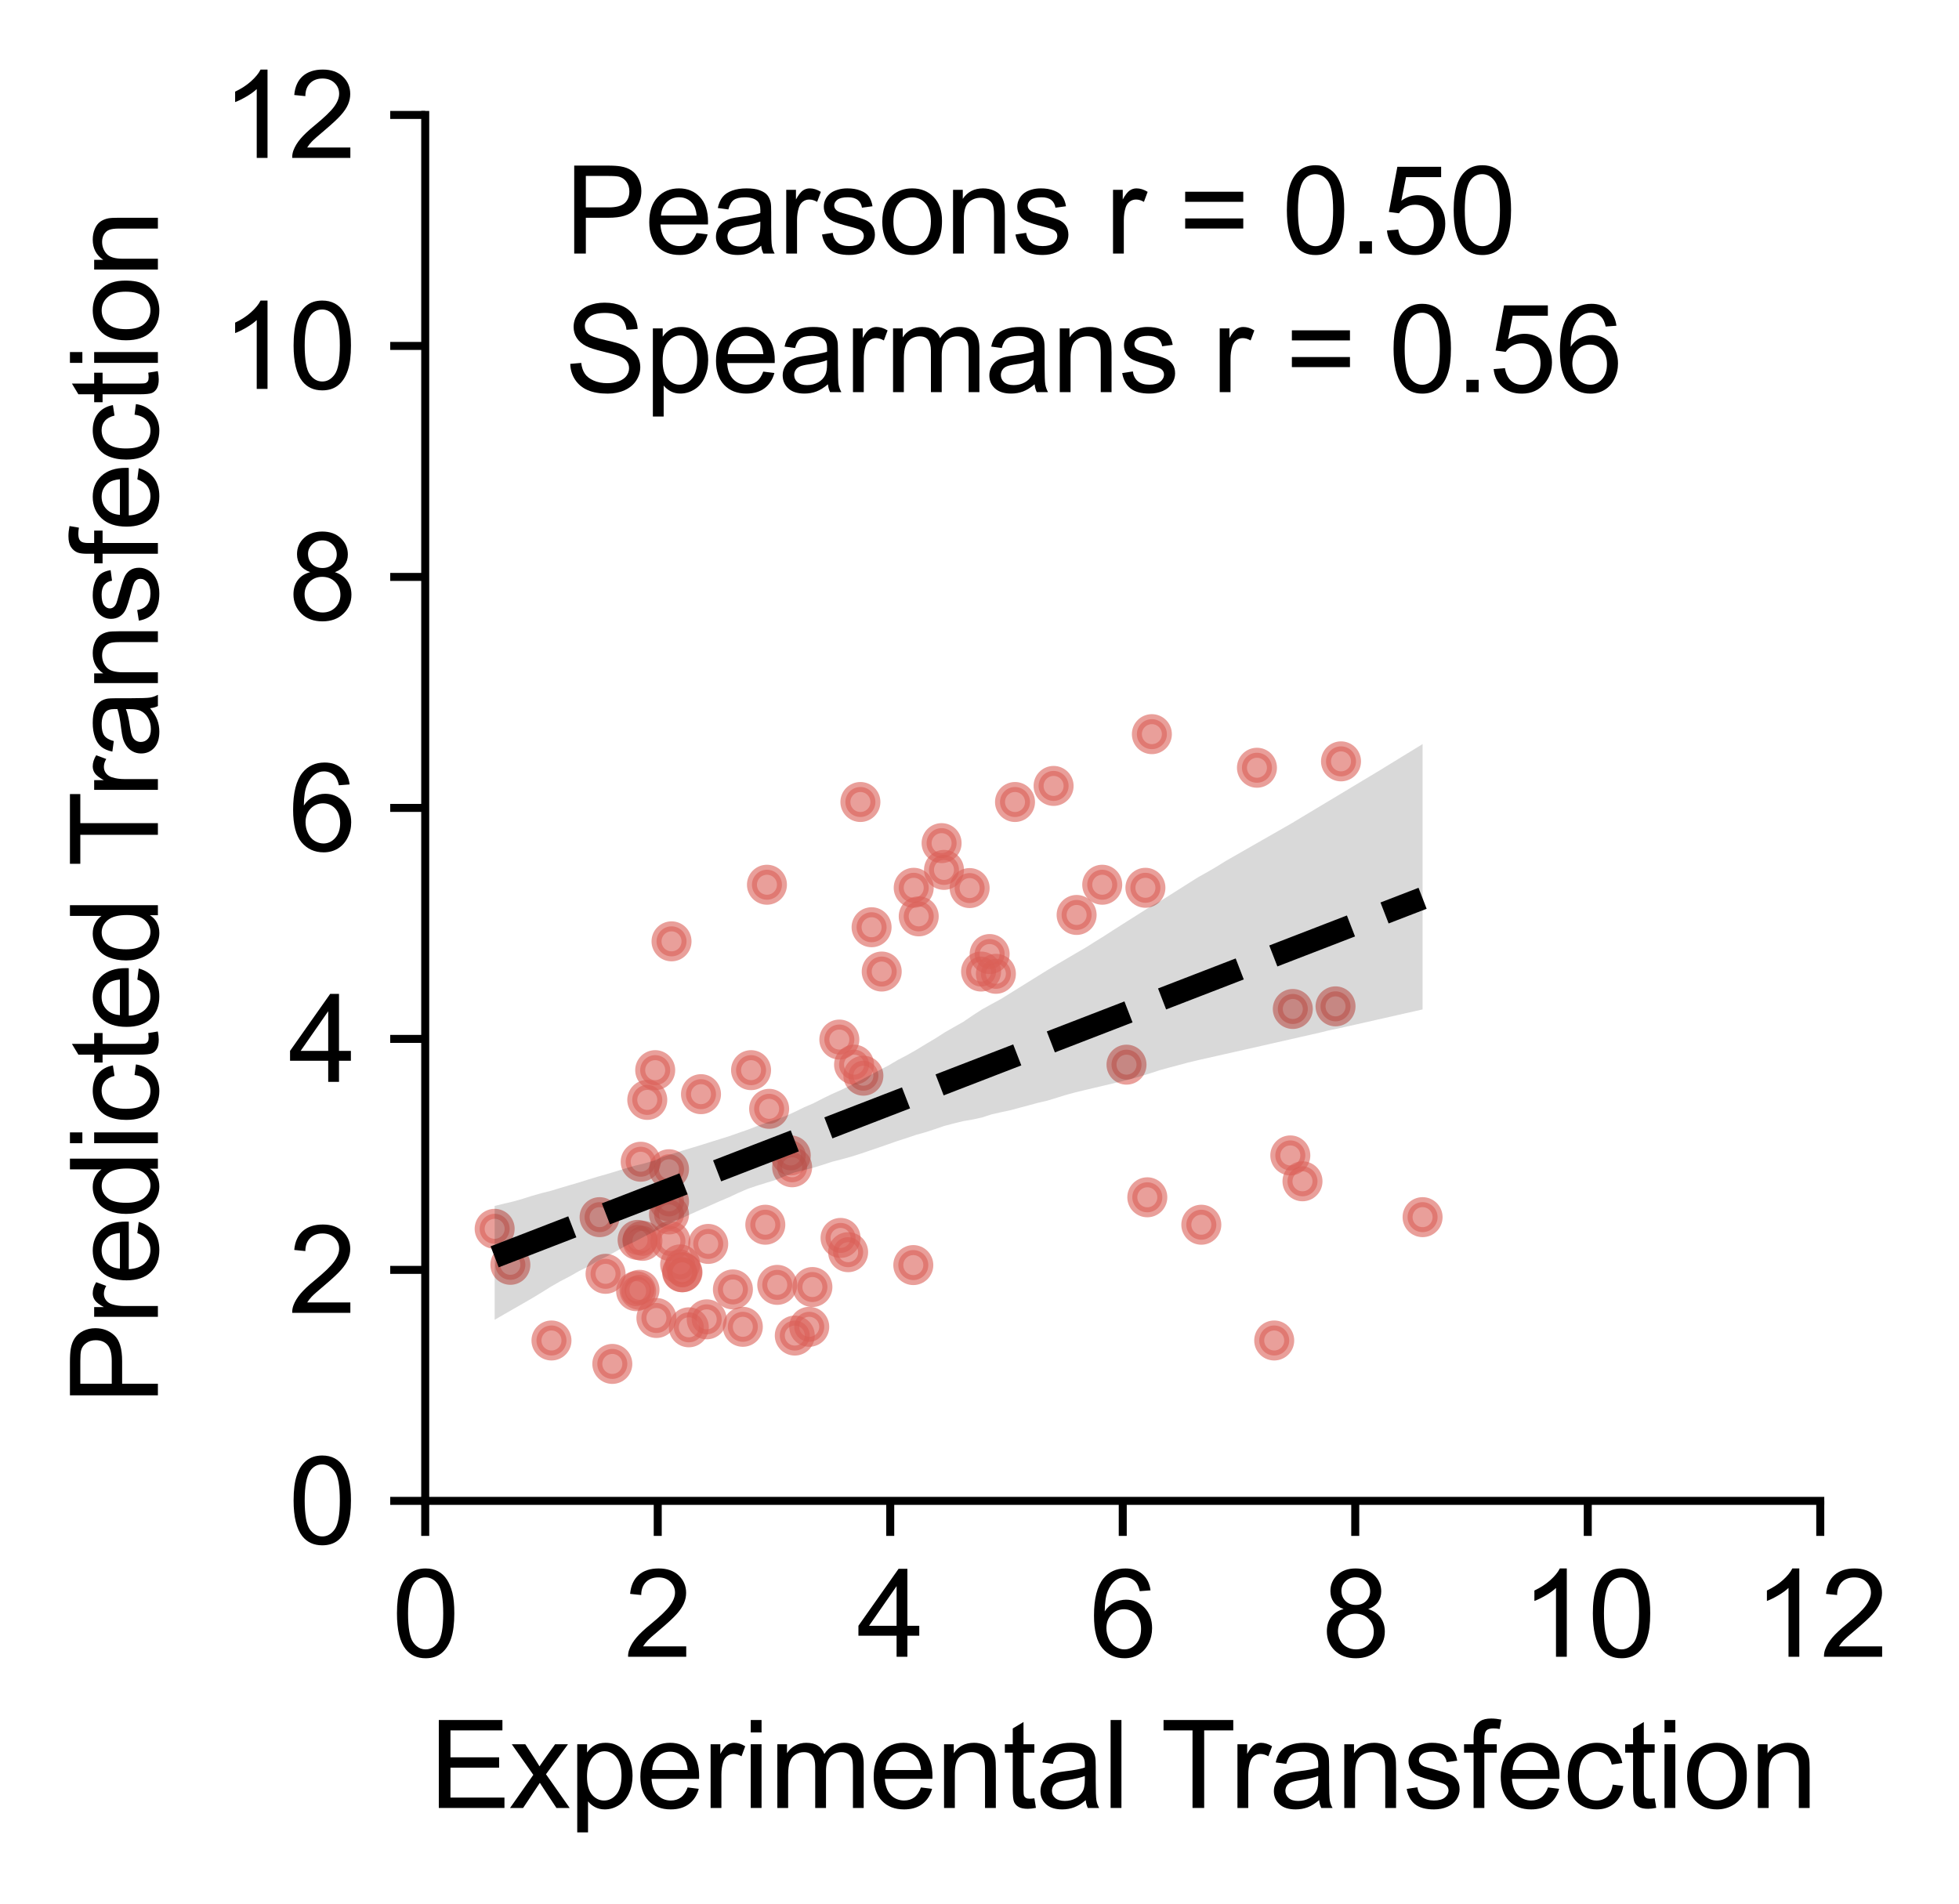 <?xml version="1.0" encoding="utf-8" standalone="no"?>
<!DOCTYPE svg PUBLIC "-//W3C//DTD SVG 1.1//EN"
  "http://www.w3.org/Graphics/SVG/1.1/DTD/svg11.dtd">
<svg xmlns:xlink="http://www.w3.org/1999/xlink" width="195.894pt" height="190.39pt" viewBox="0 0 195.894 190.39" xmlns="http://www.w3.org/2000/svg" version="1.1">
 <defs>
  <style type="text/css">*{stroke-linejoin: round; stroke-linecap: butt}</style>
 </defs>
 <g id="figure_1">
  <g id="patch_1">
   <path d="M 0 190.39 
L 195.894 190.39 
L 195.894 0 
L 0 0 
L 0 190.39 
z
" style="fill: none"/>
  </g>
  <g id="axes_1">
   <g id="patch_2">
    <path d="M 42.521 150.095 
L 182.021 150.095 
L 182.021 11.495 
L 42.521 11.495 
L 42.521 150.095 
z
" style="fill: none"/>
   </g>
   <g id="PathCollection_1">
    <defs>
     <path id="m4291a57880" d="M 0 1.5 
C 0.398 1.5 0.779 1.342 1.061 1.061 
C 1.342 0.779 1.5 0.398 1.5 0 
C 1.5 -0.398 1.342 -0.779 1.061 -1.061 
C 0.779 -1.342 0.398 -1.5 0 -1.5 
C -0.398 -1.5 -0.779 -1.342 -1.061 -1.061 
C -1.342 -0.779 -1.5 -0.398 -1.5 0 
C -1.5 0.398 -1.342 0.779 -1.061 1.061 
C -0.779 1.342 -0.398 1.5 0 1.5 
z
" style="stroke: #db5f57; stroke-opacity: 0.6"/>
    </defs>
    <g clip-path="url(#p54a51f1810)">
     <use xlink:href="#m4291a57880" x="129.277" y="100.902" style="fill: #db5f57; fill-opacity: 0.6; stroke: #db5f57; stroke-opacity: 0.6"/>
     <use xlink:href="#m4291a57880" x="125.691" y="76.778" style="fill: #db5f57; fill-opacity: 0.6; stroke: #db5f57; stroke-opacity: 0.6"/>
     <use xlink:href="#m4291a57880" x="114.727" y="119.735" style="fill: #db5f57; fill-opacity: 0.6; stroke: #db5f57; stroke-opacity: 0.6"/>
     <use xlink:href="#m4291a57880" x="98.961" y="95.409" style="fill: #db5f57; fill-opacity: 0.6; stroke: #db5f57; stroke-opacity: 0.6"/>
     <use xlink:href="#m4291a57880" x="67.041" y="124.111" style="fill: #db5f57; fill-opacity: 0.6; stroke: #db5f57; stroke-opacity: 0.6"/>
     <use xlink:href="#m4291a57880" x="67.151" y="94.139" style="fill: #db5f57; fill-opacity: 0.6; stroke: #db5f57; stroke-opacity: 0.6"/>
     <use xlink:href="#m4291a57880" x="133.55" y="100.64" style="fill: #db5f57; fill-opacity: 0.6; stroke: #db5f57; stroke-opacity: 0.6"/>
     <use xlink:href="#m4291a57880" x="87.156" y="92.728" style="fill: #db5f57; fill-opacity: 0.6; stroke: #db5f57; stroke-opacity: 0.6"/>
     <use xlink:href="#m4291a57880" x="130.245" y="118.135" style="fill: #db5f57; fill-opacity: 0.6; stroke: #db5f57; stroke-opacity: 0.6"/>
     <use xlink:href="#m4291a57880" x="83.931" y="103.961" style="fill: #db5f57; fill-opacity: 0.6; stroke: #db5f57; stroke-opacity: 0.6"/>
     <use xlink:href="#m4291a57880" x="84.053" y="123.798" style="fill: #db5f57; fill-opacity: 0.6; stroke: #db5f57; stroke-opacity: 0.6"/>
     <use xlink:href="#m4291a57880" x="94.396" y="86.994" style="fill: #db5f57; fill-opacity: 0.6; stroke: #db5f57; stroke-opacity: 0.6"/>
     <use xlink:href="#m4291a57880" x="129.028" y="115.548" style="fill: #db5f57; fill-opacity: 0.6; stroke: #db5f57; stroke-opacity: 0.6"/>
     <use xlink:href="#m4291a57880" x="110.22" y="88.478" style="fill: #db5f57; fill-opacity: 0.6; stroke: #db5f57; stroke-opacity: 0.6"/>
     <use xlink:href="#m4291a57880" x="120.128" y="122.478" style="fill: #db5f57; fill-opacity: 0.6; stroke: #db5f57; stroke-opacity: 0.6"/>
     <use xlink:href="#m4291a57880" x="112.648" y="106.471" style="fill: #db5f57; fill-opacity: 0.6; stroke: #db5f57; stroke-opacity: 0.6"/>
     <use xlink:href="#m4291a57880" x="68.25" y="127.232" style="fill: #db5f57; fill-opacity: 0.6; stroke: #db5f57; stroke-opacity: 0.6"/>
     <use xlink:href="#m4291a57880" x="75.104" y="107.02" style="fill: #db5f57; fill-opacity: 0.6; stroke: #db5f57; stroke-opacity: 0.6"/>
     <use xlink:href="#m4291a57880" x="142.254" y="121.721" style="fill: #db5f57; fill-opacity: 0.6; stroke: #db5f57; stroke-opacity: 0.6"/>
     <use xlink:href="#m4291a57880" x="114.538" y="88.783" style="fill: #db5f57; fill-opacity: 0.6; stroke: #db5f57; stroke-opacity: 0.6"/>
     <use xlink:href="#m4291a57880" x="127.417" y="134.055" style="fill: #db5f57; fill-opacity: 0.6; stroke: #db5f57; stroke-opacity: 0.6"/>
     <use xlink:href="#m4291a57880" x="98.105" y="97.159" style="fill: #db5f57; fill-opacity: 0.6; stroke: #db5f57; stroke-opacity: 0.6"/>
     <use xlink:href="#m4291a57880" x="80.921" y="132.687" style="fill: #db5f57; fill-opacity: 0.6; stroke: #db5f57; stroke-opacity: 0.6"/>
     <use xlink:href="#m4291a57880" x="101.498" y="80.204" style="fill: #db5f57; fill-opacity: 0.6; stroke: #db5f57; stroke-opacity: 0.6"/>
     <use xlink:href="#m4291a57880" x="91.328" y="126.514" style="fill: #db5f57; fill-opacity: 0.6; stroke: #db5f57; stroke-opacity: 0.6"/>
     <use xlink:href="#m4291a57880" x="134.097" y="76.14" style="fill: #db5f57; fill-opacity: 0.6; stroke: #db5f57; stroke-opacity: 0.6"/>
     <use xlink:href="#m4291a57880" x="81.238" y="128.709" style="fill: #db5f57; fill-opacity: 0.6; stroke: #db5f57; stroke-opacity: 0.6"/>
     <use xlink:href="#m4291a57880" x="86.336" y="107.576" style="fill: #db5f57; fill-opacity: 0.6; stroke: #db5f57; stroke-opacity: 0.6"/>
     <use xlink:href="#m4291a57880" x="61.23" y="136.398" style="fill: #db5f57; fill-opacity: 0.6; stroke: #db5f57; stroke-opacity: 0.6"/>
     <use xlink:href="#m4291a57880" x="66.9" y="120.147" style="fill: #db5f57; fill-opacity: 0.6; stroke: #db5f57; stroke-opacity: 0.6"/>
     <use xlink:href="#m4291a57880" x="84.81" y="125.225" style="fill: #db5f57; fill-opacity: 0.6; stroke: #db5f57; stroke-opacity: 0.6"/>
     <use xlink:href="#m4291a57880" x="115.184" y="73.419" style="fill: #db5f57; fill-opacity: 0.6; stroke: #db5f57; stroke-opacity: 0.6"/>
     <use xlink:href="#m4291a57880" x="79.476" y="133.563" style="fill: #db5f57; fill-opacity: 0.6; stroke: #db5f57; stroke-opacity: 0.6"/>
     <use xlink:href="#m4291a57880" x="91.87" y="91.641" style="fill: #db5f57; fill-opacity: 0.6; stroke: #db5f57; stroke-opacity: 0.6"/>
     <use xlink:href="#m4291a57880" x="70.669" y="131.94" style="fill: #db5f57; fill-opacity: 0.6; stroke: #db5f57; stroke-opacity: 0.6"/>
     <use xlink:href="#m4291a57880" x="96.96" y="88.811" style="fill: #db5f57; fill-opacity: 0.6; stroke: #db5f57; stroke-opacity: 0.6"/>
     <use xlink:href="#m4291a57880" x="64.725" y="109.995" style="fill: #db5f57; fill-opacity: 0.6; stroke: #db5f57; stroke-opacity: 0.6"/>
     <use xlink:href="#m4291a57880" x="76.911" y="110.888" style="fill: #db5f57; fill-opacity: 0.6; stroke: #db5f57; stroke-opacity: 0.6"/>
     <use xlink:href="#m4291a57880" x="79.212" y="116.733" style="fill: #db5f57; fill-opacity: 0.6; stroke: #db5f57; stroke-opacity: 0.6"/>
     <use xlink:href="#m4291a57880" x="64.068" y="116.18" style="fill: #db5f57; fill-opacity: 0.6; stroke: #db5f57; stroke-opacity: 0.6"/>
     <use xlink:href="#m4291a57880" x="64.243" y="124.091" style="fill: #db5f57; fill-opacity: 0.6; stroke: #db5f57; stroke-opacity: 0.6"/>
     <use xlink:href="#m4291a57880" x="66.9" y="116.928" style="fill: #db5f57; fill-opacity: 0.6; stroke: #db5f57; stroke-opacity: 0.6"/>
     <use xlink:href="#m4291a57880" x="70.82" y="124.399" style="fill: #db5f57; fill-opacity: 0.6; stroke: #db5f57; stroke-opacity: 0.6"/>
     <use xlink:href="#m4291a57880" x="99.588" y="97.386" style="fill: #db5f57; fill-opacity: 0.6; stroke: #db5f57; stroke-opacity: 0.6"/>
     <use xlink:href="#m4291a57880" x="63.61" y="129.122" style="fill: #db5f57; fill-opacity: 0.6; stroke: #db5f57; stroke-opacity: 0.6"/>
     <use xlink:href="#m4291a57880" x="107.659" y="91.499" style="fill: #db5f57; fill-opacity: 0.6; stroke: #db5f57; stroke-opacity: 0.6"/>
     <use xlink:href="#m4291a57880" x="65.639" y="131.805" style="fill: #db5f57; fill-opacity: 0.6; stroke: #db5f57; stroke-opacity: 0.6"/>
     <use xlink:href="#m4291a57880" x="105.357" y="78.596" style="fill: #db5f57; fill-opacity: 0.6; stroke: #db5f57; stroke-opacity: 0.6"/>
     <use xlink:href="#m4291a57880" x="51.035" y="126.488" style="fill: #db5f57; fill-opacity: 0.6; stroke: #db5f57; stroke-opacity: 0.6"/>
     <use xlink:href="#m4291a57880" x="68.88" y="132.738" style="fill: #db5f57; fill-opacity: 0.6; stroke: #db5f57; stroke-opacity: 0.6"/>
     <use xlink:href="#m4291a57880" x="66.9" y="121.449" style="fill: #db5f57; fill-opacity: 0.6; stroke: #db5f57; stroke-opacity: 0.6"/>
     <use xlink:href="#m4291a57880" x="68.015" y="126.446" style="fill: #db5f57; fill-opacity: 0.6; stroke: #db5f57; stroke-opacity: 0.6"/>
     <use xlink:href="#m4291a57880" x="60.555" y="127.388" style="fill: #db5f57; fill-opacity: 0.6; stroke: #db5f57; stroke-opacity: 0.6"/>
     <use xlink:href="#m4291a57880" x="63.758" y="123.994" style="fill: #db5f57; fill-opacity: 0.6; stroke: #db5f57; stroke-opacity: 0.6"/>
     <use xlink:href="#m4291a57880" x="49.464" y="122.888" style="fill: #db5f57; fill-opacity: 0.6; stroke: #db5f57; stroke-opacity: 0.6"/>
     <use xlink:href="#m4291a57880" x="73.289" y="128.949" style="fill: #db5f57; fill-opacity: 0.6; stroke: #db5f57; stroke-opacity: 0.6"/>
     <use xlink:href="#m4291a57880" x="63.947" y="128.985" style="fill: #db5f57; fill-opacity: 0.6; stroke: #db5f57; stroke-opacity: 0.6"/>
     <use xlink:href="#m4291a57880" x="70.097" y="109.422" style="fill: #db5f57; fill-opacity: 0.6; stroke: #db5f57; stroke-opacity: 0.6"/>
     <use xlink:href="#m4291a57880" x="77.722" y="128.493" style="fill: #db5f57; fill-opacity: 0.6; stroke: #db5f57; stroke-opacity: 0.6"/>
     <use xlink:href="#m4291a57880" x="94.157" y="84.317" style="fill: #db5f57; fill-opacity: 0.6; stroke: #db5f57; stroke-opacity: 0.6"/>
     <use xlink:href="#m4291a57880" x="79.074" y="115.548" style="fill: #db5f57; fill-opacity: 0.6; stroke: #db5f57; stroke-opacity: 0.6"/>
     <use xlink:href="#m4291a57880" x="76.693" y="88.478" style="fill: #db5f57; fill-opacity: 0.6; stroke: #db5f57; stroke-opacity: 0.6"/>
     <use xlink:href="#m4291a57880" x="76.529" y="122.478" style="fill: #db5f57; fill-opacity: 0.6; stroke: #db5f57; stroke-opacity: 0.6"/>
     <use xlink:href="#m4291a57880" x="85.404" y="106.471" style="fill: #db5f57; fill-opacity: 0.6; stroke: #db5f57; stroke-opacity: 0.6"/>
     <use xlink:href="#m4291a57880" x="68.204" y="127.232" style="fill: #db5f57; fill-opacity: 0.6; stroke: #db5f57; stroke-opacity: 0.6"/>
     <use xlink:href="#m4291a57880" x="65.518" y="107.02" style="fill: #db5f57; fill-opacity: 0.6; stroke: #db5f57; stroke-opacity: 0.6"/>
     <use xlink:href="#m4291a57880" x="59.957" y="121.721" style="fill: #db5f57; fill-opacity: 0.6; stroke: #db5f57; stroke-opacity: 0.6"/>
     <use xlink:href="#m4291a57880" x="91.369" y="88.783" style="fill: #db5f57; fill-opacity: 0.6; stroke: #db5f57; stroke-opacity: 0.6"/>
     <use xlink:href="#m4291a57880" x="55.146" y="134.055" style="fill: #db5f57; fill-opacity: 0.6; stroke: #db5f57; stroke-opacity: 0.6"/>
     <use xlink:href="#m4291a57880" x="88.169" y="97.159" style="fill: #db5f57; fill-opacity: 0.6; stroke: #db5f57; stroke-opacity: 0.6"/>
     <use xlink:href="#m4291a57880" x="74.281" y="132.687" style="fill: #db5f57; fill-opacity: 0.6; stroke: #db5f57; stroke-opacity: 0.6"/>
     <use xlink:href="#m4291a57880" x="86.038" y="80.204" style="fill: #db5f57; fill-opacity: 0.6; stroke: #db5f57; stroke-opacity: 0.6"/>
    </g>
   </g>
   <g id="PolyCollection_1">
    <path d="M 49.464 120.599 
L 49.464 131.985 
L 50.401 131.444 
L 51.338 130.905 
L 52.276 130.367 
L 53.213 129.827 
L 54.15 129.258 
L 55.087 128.672 
L 56.025 128.135 
L 56.962 127.648 
L 57.899 127.115 
L 58.836 126.656 
L 59.774 126.091 
L 60.711 125.629 
L 61.648 125.114 
L 62.586 124.582 
L 63.523 124.141 
L 64.46 123.643 
L 65.397 123.174 
L 66.335 122.696 
L 67.272 122.247 
L 68.209 121.815 
L 69.146 121.383 
L 70.084 120.96 
L 71.021 120.55 
L 71.958 120.13 
L 72.896 119.736 
L 73.833 119.296 
L 74.77 118.887 
L 75.707 118.571 
L 76.645 118.281 
L 77.582 117.992 
L 78.519 117.61 
L 79.457 117.251 
L 80.394 117.02 
L 81.331 116.778 
L 82.268 116.489 
L 83.206 116.182 
L 84.143 115.942 
L 85.08 115.683 
L 86.017 115.387 
L 86.955 115.069 
L 87.892 114.751 
L 88.829 114.426 
L 89.767 114.097 
L 90.704 113.797 
L 91.641 113.48 
L 92.578 113.219 
L 93.516 112.911 
L 94.453 112.59 
L 95.39 112.347 
L 96.327 112.117 
L 97.265 111.957 
L 98.202 111.751 
L 99.139 111.447 
L 100.077 111.232 
L 101.014 111.032 
L 101.951 110.782 
L 102.888 110.532 
L 103.826 110.279 
L 104.763 110.061 
L 105.7 109.774 
L 106.637 109.484 
L 107.575 109.229 
L 108.512 109.006 
L 109.449 108.784 
L 110.387 108.562 
L 111.324 108.341 
L 112.261 108.118 
L 113.198 107.882 
L 114.136 107.605 
L 115.073 107.32 
L 116.01 107.013 
L 116.948 106.757 
L 117.885 106.506 
L 118.822 106.256 
L 119.759 106.032 
L 120.697 105.82 
L 121.634 105.609 
L 122.571 105.398 
L 123.508 105.186 
L 124.446 104.975 
L 125.383 104.764 
L 126.32 104.552 
L 127.258 104.339 
L 128.195 104.126 
L 129.132 103.914 
L 130.069 103.701 
L 131.007 103.488 
L 131.944 103.276 
L 132.881 103.044 
L 133.818 102.85 
L 134.756 102.641 
L 135.693 102.431 
L 136.63 102.219 
L 137.568 102.007 
L 138.505 101.795 
L 139.442 101.583 
L 140.379 101.371 
L 141.317 101.159 
L 142.254 100.947 
L 142.254 74.412 
L 142.254 74.412 
L 141.317 74.986 
L 140.379 75.561 
L 139.442 76.135 
L 138.505 76.709 
L 137.568 77.281 
L 136.63 77.844 
L 135.693 78.407 
L 134.756 78.97 
L 133.818 79.533 
L 132.881 80.096 
L 131.944 80.659 
L 131.007 81.223 
L 130.069 81.786 
L 129.132 82.35 
L 128.195 82.886 
L 127.258 83.422 
L 126.32 83.957 
L 125.383 84.493 
L 124.446 85.029 
L 123.508 85.565 
L 122.571 86.101 
L 121.634 86.683 
L 120.697 87.229 
L 119.759 87.756 
L 118.822 88.348 
L 117.885 88.941 
L 116.948 89.534 
L 116.01 90.127 
L 115.073 90.64 
L 114.136 91.232 
L 113.198 91.826 
L 112.261 92.42 
L 111.324 93.015 
L 110.387 93.622 
L 109.449 94.202 
L 108.512 94.795 
L 107.575 95.335 
L 106.637 95.888 
L 105.7 96.437 
L 104.763 96.999 
L 103.826 97.582 
L 102.888 98.164 
L 101.951 98.747 
L 101.014 99.329 
L 100.077 99.912 
L 99.139 100.422 
L 98.202 100.941 
L 97.265 101.547 
L 96.327 102.189 
L 95.39 102.717 
L 94.453 103.255 
L 93.516 103.857 
L 92.578 104.412 
L 91.641 104.983 
L 90.704 105.518 
L 89.767 106.008 
L 88.829 106.562 
L 87.892 107.048 
L 86.955 107.555 
L 86.017 108.043 
L 85.08 108.523 
L 84.143 108.986 
L 83.206 109.401 
L 82.268 109.857 
L 81.331 110.339 
L 80.394 110.741 
L 79.457 111.2 
L 78.519 111.624 
L 77.582 111.965 
L 76.645 112.271 
L 75.707 112.615 
L 74.77 112.978 
L 73.833 113.301 
L 72.896 113.632 
L 71.958 113.923 
L 71.021 114.218 
L 70.084 114.512 
L 69.146 114.796 
L 68.209 115.077 
L 67.272 115.379 
L 66.335 115.67 
L 65.397 116.064 
L 64.46 116.342 
L 63.523 116.566 
L 62.586 116.834 
L 61.648 117.125 
L 60.711 117.407 
L 59.774 117.671 
L 58.836 117.954 
L 57.899 118.25 
L 56.962 118.525 
L 56.025 118.801 
L 55.087 119.087 
L 54.15 119.321 
L 53.213 119.587 
L 52.276 119.883 
L 51.338 120.149 
L 50.401 120.372 
L 49.464 120.599 
z
" clip-path="url(#p54a51f1810)" style="fill-opacity: 0.15"/>
   </g>
   <g id="matplotlib.axis_1">
    <g id="xtick_1">
     <g id="line2d_1">
      <defs>
       <path id="m537baef621" d="M 0 0 
L 0 3.5 
" style="stroke: #000000; stroke-width: 0.8"/>
      </defs>
      <g>
       <use xlink:href="#m537baef621" x="42.521" y="150.095" style="stroke: #000000; stroke-width: 0.8"/>
      </g>
     </g>
     <g id="text_1">
      <!-- 0 -->
      <g transform="translate(39.184 165.684) scale(0.12 -0.12)">
       <defs>
        <path id="ArialMT-30" d="M 266 2259 
Q 266 3072 433 3567 
Q 600 4063 929 4331 
Q 1259 4600 1759 4600 
Q 2128 4600 2406 4451 
Q 2684 4303 2865 4023 
Q 3047 3744 3150 3342 
Q 3253 2941 3253 2259 
Q 3253 1453 3087 958 
Q 2922 463 2592 192 
Q 2263 -78 1759 -78 
Q 1097 -78 719 397 
Q 266 969 266 2259 
z
M 844 2259 
Q 844 1131 1108 757 
Q 1372 384 1759 384 
Q 2147 384 2411 759 
Q 2675 1134 2675 2259 
Q 2675 3391 2411 3762 
Q 2147 4134 1753 4134 
Q 1366 4134 1134 3806 
Q 844 3388 844 2259 
z
" transform="scale(0.016)"/>
       </defs>
       <use xlink:href="#ArialMT-30"/>
      </g>
     </g>
    </g>
    <g id="xtick_2">
     <g id="line2d_2">
      <g>
       <use xlink:href="#m537baef621" x="65.771" y="150.095" style="stroke: #000000; stroke-width: 0.8"/>
      </g>
     </g>
     <g id="text_2">
      <!-- 2 -->
      <g transform="translate(62.434 165.684) scale(0.12 -0.12)">
       <defs>
        <path id="ArialMT-32" d="M 3222 541 
L 3222 0 
L 194 0 
Q 188 203 259 391 
Q 375 700 629 1000 
Q 884 1300 1366 1694 
Q 2113 2306 2375 2664 
Q 2638 3022 2638 3341 
Q 2638 3675 2398 3904 
Q 2159 4134 1775 4134 
Q 1369 4134 1125 3890 
Q 881 3647 878 3216 
L 300 3275 
Q 359 3922 746 4261 
Q 1134 4600 1788 4600 
Q 2447 4600 2831 4234 
Q 3216 3869 3216 3328 
Q 3216 3053 3103 2787 
Q 2991 2522 2730 2228 
Q 2469 1934 1863 1422 
Q 1356 997 1212 845 
Q 1069 694 975 541 
L 3222 541 
z
" transform="scale(0.016)"/>
       </defs>
       <use xlink:href="#ArialMT-32"/>
      </g>
     </g>
    </g>
    <g id="xtick_3">
     <g id="line2d_3">
      <g>
       <use xlink:href="#m537baef621" x="89.021" y="150.095" style="stroke: #000000; stroke-width: 0.8"/>
      </g>
     </g>
     <g id="text_3">
      <!-- 4 -->
      <g transform="translate(85.684 165.684) scale(0.12 -0.12)">
       <defs>
        <path id="ArialMT-34" d="M 2069 0 
L 2069 1097 
L 81 1097 
L 81 1613 
L 2172 4581 
L 2631 4581 
L 2631 1613 
L 3250 1613 
L 3250 1097 
L 2631 1097 
L 2631 0 
L 2069 0 
z
M 2069 1613 
L 2069 3678 
L 634 1613 
L 2069 1613 
z
" transform="scale(0.016)"/>
       </defs>
       <use xlink:href="#ArialMT-34"/>
      </g>
     </g>
    </g>
    <g id="xtick_4">
     <g id="line2d_4">
      <g>
       <use xlink:href="#m537baef621" x="112.271" y="150.095" style="stroke: #000000; stroke-width: 0.8"/>
      </g>
     </g>
     <g id="text_4">
      <!-- 6 -->
      <g transform="translate(108.934 165.684) scale(0.12 -0.12)">
       <defs>
        <path id="ArialMT-36" d="M 3184 3459 
L 2625 3416 
Q 2550 3747 2413 3897 
Q 2184 4138 1850 4138 
Q 1581 4138 1378 3988 
Q 1113 3794 959 3422 
Q 806 3050 800 2363 
Q 1003 2672 1297 2822 
Q 1591 2972 1913 2972 
Q 2475 2972 2870 2558 
Q 3266 2144 3266 1488 
Q 3266 1056 3080 686 
Q 2894 316 2569 119 
Q 2244 -78 1831 -78 
Q 1128 -78 684 439 
Q 241 956 241 2144 
Q 241 3472 731 4075 
Q 1159 4600 1884 4600 
Q 2425 4600 2770 4297 
Q 3116 3994 3184 3459 
z
M 888 1484 
Q 888 1194 1011 928 
Q 1134 663 1356 523 
Q 1578 384 1822 384 
Q 2178 384 2434 671 
Q 2691 959 2691 1453 
Q 2691 1928 2437 2201 
Q 2184 2475 1800 2475 
Q 1419 2475 1153 2201 
Q 888 1928 888 1484 
z
" transform="scale(0.016)"/>
       </defs>
       <use xlink:href="#ArialMT-36"/>
      </g>
     </g>
    </g>
    <g id="xtick_5">
     <g id="line2d_5">
      <g>
       <use xlink:href="#m537baef621" x="135.521" y="150.095" style="stroke: #000000; stroke-width: 0.8"/>
      </g>
     </g>
     <g id="text_5">
      <!-- 8 -->
      <g transform="translate(132.184 165.684) scale(0.12 -0.12)">
       <defs>
        <path id="ArialMT-38" d="M 1131 2484 
Q 781 2613 612 2850 
Q 444 3088 444 3419 
Q 444 3919 803 4259 
Q 1163 4600 1759 4600 
Q 2359 4600 2725 4251 
Q 3091 3903 3091 3403 
Q 3091 3084 2923 2848 
Q 2756 2613 2416 2484 
Q 2838 2347 3058 2040 
Q 3278 1734 3278 1309 
Q 3278 722 2862 322 
Q 2447 -78 1769 -78 
Q 1091 -78 675 323 
Q 259 725 259 1325 
Q 259 1772 486 2073 
Q 713 2375 1131 2484 
z
M 1019 3438 
Q 1019 3113 1228 2906 
Q 1438 2700 1772 2700 
Q 2097 2700 2305 2904 
Q 2513 3109 2513 3406 
Q 2513 3716 2298 3927 
Q 2084 4138 1766 4138 
Q 1444 4138 1231 3931 
Q 1019 3725 1019 3438 
z
M 838 1322 
Q 838 1081 952 856 
Q 1066 631 1291 507 
Q 1516 384 1775 384 
Q 2178 384 2440 643 
Q 2703 903 2703 1303 
Q 2703 1709 2433 1975 
Q 2163 2241 1756 2241 
Q 1359 2241 1098 1978 
Q 838 1716 838 1322 
z
" transform="scale(0.016)"/>
       </defs>
       <use xlink:href="#ArialMT-38"/>
      </g>
     </g>
    </g>
    <g id="xtick_6">
     <g id="line2d_6">
      <g>
       <use xlink:href="#m537baef621" x="158.771" y="150.095" style="stroke: #000000; stroke-width: 0.8"/>
      </g>
     </g>
     <g id="text_6">
      <!-- 10 -->
      <g transform="translate(152.097 165.684) scale(0.12 -0.12)">
       <defs>
        <path id="ArialMT-31" d="M 2384 0 
L 1822 0 
L 1822 3584 
Q 1619 3391 1289 3197 
Q 959 3003 697 2906 
L 697 3450 
Q 1169 3672 1522 3987 
Q 1875 4303 2022 4600 
L 2384 4600 
L 2384 0 
z
" transform="scale(0.016)"/>
       </defs>
       <use xlink:href="#ArialMT-31"/>
       <use xlink:href="#ArialMT-30" x="55.615"/>
      </g>
     </g>
    </g>
    <g id="xtick_7">
     <g id="line2d_7">
      <g>
       <use xlink:href="#m537baef621" x="182.021" y="150.095" style="stroke: #000000; stroke-width: 0.8"/>
      </g>
     </g>
     <g id="text_7">
      <!-- 12 -->
      <g transform="translate(175.347 165.684) scale(0.12 -0.12)">
       <use xlink:href="#ArialMT-31"/>
       <use xlink:href="#ArialMT-32" x="55.615"/>
      </g>
     </g>
    </g>
    <g id="text_8">
     <!-- Experimental Transfection -->
     <g transform="translate(42.908 180.805) scale(0.12 -0.12)">
      <defs>
       <path id="ArialMT-45" d="M 506 0 
L 506 4581 
L 3819 4581 
L 3819 4041 
L 1113 4041 
L 1113 2638 
L 3647 2638 
L 3647 2100 
L 1113 2100 
L 1113 541 
L 3925 541 
L 3925 0 
L 506 0 
z
" transform="scale(0.016)"/>
       <path id="ArialMT-78" d="M 47 0 
L 1259 1725 
L 138 3319 
L 841 3319 
L 1350 2541 
Q 1494 2319 1581 2169 
Q 1719 2375 1834 2534 
L 2394 3319 
L 3066 3319 
L 1919 1756 
L 3153 0 
L 2463 0 
L 1781 1031 
L 1600 1309 
L 728 0 
L 47 0 
z
" transform="scale(0.016)"/>
       <path id="ArialMT-70" d="M 422 -1272 
L 422 3319 
L 934 3319 
L 934 2888 
Q 1116 3141 1344 3267 
Q 1572 3394 1897 3394 
Q 2322 3394 2647 3175 
Q 2972 2956 3137 2557 
Q 3303 2159 3303 1684 
Q 3303 1175 3120 767 
Q 2938 359 2589 142 
Q 2241 -75 1856 -75 
Q 1575 -75 1351 44 
Q 1128 163 984 344 
L 984 -1272 
L 422 -1272 
z
M 931 1641 
Q 931 1000 1190 694 
Q 1450 388 1819 388 
Q 2194 388 2461 705 
Q 2728 1022 2728 1688 
Q 2728 2322 2467 2637 
Q 2206 2953 1844 2953 
Q 1484 2953 1207 2617 
Q 931 2281 931 1641 
z
" transform="scale(0.016)"/>
       <path id="ArialMT-65" d="M 2694 1069 
L 3275 997 
Q 3138 488 2766 206 
Q 2394 -75 1816 -75 
Q 1088 -75 661 373 
Q 234 822 234 1631 
Q 234 2469 665 2931 
Q 1097 3394 1784 3394 
Q 2450 3394 2872 2941 
Q 3294 2488 3294 1666 
Q 3294 1616 3291 1516 
L 816 1516 
Q 847 969 1125 678 
Q 1403 388 1819 388 
Q 2128 388 2347 550 
Q 2566 713 2694 1069 
z
M 847 1978 
L 2700 1978 
Q 2663 2397 2488 2606 
Q 2219 2931 1791 2931 
Q 1403 2931 1139 2672 
Q 875 2413 847 1978 
z
" transform="scale(0.016)"/>
       <path id="ArialMT-72" d="M 416 0 
L 416 3319 
L 922 3319 
L 922 2816 
Q 1116 3169 1280 3281 
Q 1444 3394 1641 3394 
Q 1925 3394 2219 3213 
L 2025 2691 
Q 1819 2813 1613 2813 
Q 1428 2813 1281 2702 
Q 1134 2591 1072 2394 
Q 978 2094 978 1738 
L 978 0 
L 416 0 
z
" transform="scale(0.016)"/>
       <path id="ArialMT-69" d="M 425 3934 
L 425 4581 
L 988 4581 
L 988 3934 
L 425 3934 
z
M 425 0 
L 425 3319 
L 988 3319 
L 988 0 
L 425 0 
z
" transform="scale(0.016)"/>
       <path id="ArialMT-6d" d="M 422 0 
L 422 3319 
L 925 3319 
L 925 2853 
Q 1081 3097 1340 3245 
Q 1600 3394 1931 3394 
Q 2300 3394 2536 3241 
Q 2772 3088 2869 2813 
Q 3263 3394 3894 3394 
Q 4388 3394 4653 3120 
Q 4919 2847 4919 2278 
L 4919 0 
L 4359 0 
L 4359 2091 
Q 4359 2428 4304 2576 
Q 4250 2725 4106 2815 
Q 3963 2906 3769 2906 
Q 3419 2906 3187 2673 
Q 2956 2441 2956 1928 
L 2956 0 
L 2394 0 
L 2394 2156 
Q 2394 2531 2256 2718 
Q 2119 2906 1806 2906 
Q 1569 2906 1367 2781 
Q 1166 2656 1075 2415 
Q 984 2175 984 1722 
L 984 0 
L 422 0 
z
" transform="scale(0.016)"/>
       <path id="ArialMT-6e" d="M 422 0 
L 422 3319 
L 928 3319 
L 928 2847 
Q 1294 3394 1984 3394 
Q 2284 3394 2536 3286 
Q 2788 3178 2913 3003 
Q 3038 2828 3088 2588 
Q 3119 2431 3119 2041 
L 3119 0 
L 2556 0 
L 2556 2019 
Q 2556 2363 2490 2533 
Q 2425 2703 2258 2804 
Q 2091 2906 1866 2906 
Q 1506 2906 1245 2678 
Q 984 2450 984 1813 
L 984 0 
L 422 0 
z
" transform="scale(0.016)"/>
       <path id="ArialMT-74" d="M 1650 503 
L 1731 6 
Q 1494 -44 1306 -44 
Q 1000 -44 831 53 
Q 663 150 594 308 
Q 525 466 525 972 
L 525 2881 
L 113 2881 
L 113 3319 
L 525 3319 
L 525 4141 
L 1084 4478 
L 1084 3319 
L 1650 3319 
L 1650 2881 
L 1084 2881 
L 1084 941 
Q 1084 700 1114 631 
Q 1144 563 1211 522 
Q 1278 481 1403 481 
Q 1497 481 1650 503 
z
" transform="scale(0.016)"/>
       <path id="ArialMT-61" d="M 2588 409 
Q 2275 144 1986 34 
Q 1697 -75 1366 -75 
Q 819 -75 525 192 
Q 231 459 231 875 
Q 231 1119 342 1320 
Q 453 1522 633 1644 
Q 813 1766 1038 1828 
Q 1203 1872 1538 1913 
Q 2219 1994 2541 2106 
Q 2544 2222 2544 2253 
Q 2544 2597 2384 2738 
Q 2169 2928 1744 2928 
Q 1347 2928 1158 2789 
Q 969 2650 878 2297 
L 328 2372 
Q 403 2725 575 2942 
Q 747 3159 1072 3276 
Q 1397 3394 1825 3394 
Q 2250 3394 2515 3294 
Q 2781 3194 2906 3042 
Q 3031 2891 3081 2659 
Q 3109 2516 3109 2141 
L 3109 1391 
Q 3109 606 3145 398 
Q 3181 191 3288 0 
L 2700 0 
Q 2613 175 2588 409 
z
M 2541 1666 
Q 2234 1541 1622 1453 
Q 1275 1403 1131 1340 
Q 988 1278 909 1158 
Q 831 1038 831 891 
Q 831 666 1001 516 
Q 1172 366 1500 366 
Q 1825 366 2078 508 
Q 2331 650 2450 897 
Q 2541 1088 2541 1459 
L 2541 1666 
z
" transform="scale(0.016)"/>
       <path id="ArialMT-6c" d="M 409 0 
L 409 4581 
L 972 4581 
L 972 0 
L 409 0 
z
" transform="scale(0.016)"/>
       <path id="ArialMT-20" transform="scale(0.016)"/>
       <path id="ArialMT-54" d="M 1659 0 
L 1659 4041 
L 150 4041 
L 150 4581 
L 3781 4581 
L 3781 4041 
L 2266 4041 
L 2266 0 
L 1659 0 
z
" transform="scale(0.016)"/>
       <path id="ArialMT-73" d="M 197 991 
L 753 1078 
Q 800 744 1014 566 
Q 1228 388 1613 388 
Q 2000 388 2187 545 
Q 2375 703 2375 916 
Q 2375 1106 2209 1216 
Q 2094 1291 1634 1406 
Q 1016 1563 777 1677 
Q 538 1791 414 1992 
Q 291 2194 291 2438 
Q 291 2659 392 2848 
Q 494 3038 669 3163 
Q 800 3259 1026 3326 
Q 1253 3394 1513 3394 
Q 1903 3394 2198 3281 
Q 2494 3169 2634 2976 
Q 2775 2784 2828 2463 
L 2278 2388 
Q 2241 2644 2061 2787 
Q 1881 2931 1553 2931 
Q 1166 2931 1000 2803 
Q 834 2675 834 2503 
Q 834 2394 903 2306 
Q 972 2216 1119 2156 
Q 1203 2125 1616 2013 
Q 2213 1853 2448 1751 
Q 2684 1650 2818 1456 
Q 2953 1263 2953 975 
Q 2953 694 2789 445 
Q 2625 197 2315 61 
Q 2006 -75 1616 -75 
Q 969 -75 630 194 
Q 291 463 197 991 
z
" transform="scale(0.016)"/>
       <path id="ArialMT-66" d="M 556 0 
L 556 2881 
L 59 2881 
L 59 3319 
L 556 3319 
L 556 3672 
Q 556 4006 616 4169 
Q 697 4388 901 4523 
Q 1106 4659 1475 4659 
Q 1713 4659 2000 4603 
L 1916 4113 
Q 1741 4144 1584 4144 
Q 1328 4144 1222 4034 
Q 1116 3925 1116 3625 
L 1116 3319 
L 1763 3319 
L 1763 2881 
L 1116 2881 
L 1116 0 
L 556 0 
z
" transform="scale(0.016)"/>
       <path id="ArialMT-63" d="M 2588 1216 
L 3141 1144 
Q 3050 572 2676 248 
Q 2303 -75 1759 -75 
Q 1078 -75 664 370 
Q 250 816 250 1647 
Q 250 2184 428 2587 
Q 606 2991 970 3192 
Q 1334 3394 1763 3394 
Q 2303 3394 2647 3120 
Q 2991 2847 3088 2344 
L 2541 2259 
Q 2463 2594 2264 2762 
Q 2066 2931 1784 2931 
Q 1359 2931 1093 2626 
Q 828 2322 828 1663 
Q 828 994 1084 691 
Q 1341 388 1753 388 
Q 2084 388 2306 591 
Q 2528 794 2588 1216 
z
" transform="scale(0.016)"/>
       <path id="ArialMT-6f" d="M 213 1659 
Q 213 2581 725 3025 
Q 1153 3394 1769 3394 
Q 2453 3394 2887 2945 
Q 3322 2497 3322 1706 
Q 3322 1066 3130 698 
Q 2938 331 2570 128 
Q 2203 -75 1769 -75 
Q 1072 -75 642 372 
Q 213 819 213 1659 
z
M 791 1659 
Q 791 1022 1069 705 
Q 1347 388 1769 388 
Q 2188 388 2466 706 
Q 2744 1025 2744 1678 
Q 2744 2294 2464 2611 
Q 2184 2928 1769 2928 
Q 1347 2928 1069 2612 
Q 791 2297 791 1659 
z
" transform="scale(0.016)"/>
      </defs>
      <use xlink:href="#ArialMT-45"/>
      <use xlink:href="#ArialMT-78" x="66.699"/>
      <use xlink:href="#ArialMT-70" x="116.699"/>
      <use xlink:href="#ArialMT-65" x="172.314"/>
      <use xlink:href="#ArialMT-72" x="227.93"/>
      <use xlink:href="#ArialMT-69" x="261.23"/>
      <use xlink:href="#ArialMT-6d" x="283.447"/>
      <use xlink:href="#ArialMT-65" x="366.748"/>
      <use xlink:href="#ArialMT-6e" x="422.363"/>
      <use xlink:href="#ArialMT-74" x="477.979"/>
      <use xlink:href="#ArialMT-61" x="505.762"/>
      <use xlink:href="#ArialMT-6c" x="561.377"/>
      <use xlink:href="#ArialMT-20" x="583.594"/>
      <use xlink:href="#ArialMT-54" x="609.627"/>
      <use xlink:href="#ArialMT-72" x="666.961"/>
      <use xlink:href="#ArialMT-61" x="700.262"/>
      <use xlink:href="#ArialMT-6e" x="755.877"/>
      <use xlink:href="#ArialMT-73" x="811.492"/>
      <use xlink:href="#ArialMT-66" x="861.492"/>
      <use xlink:href="#ArialMT-65" x="889.275"/>
      <use xlink:href="#ArialMT-63" x="944.891"/>
      <use xlink:href="#ArialMT-74" x="994.891"/>
      <use xlink:href="#ArialMT-69" x="1022.674"/>
      <use xlink:href="#ArialMT-6f" x="1044.891"/>
      <use xlink:href="#ArialMT-6e" x="1100.506"/>
     </g>
    </g>
   </g>
   <g id="matplotlib.axis_2">
    <g id="ytick_1">
     <g id="line2d_8">
      <defs>
       <path id="m7c8982e4c5" d="M 0 0 
L -3.5 0 
" style="stroke: #000000; stroke-width: 0.8"/>
      </defs>
      <g>
       <use xlink:href="#m7c8982e4c5" x="42.521" y="150.095" style="stroke: #000000; stroke-width: 0.8"/>
      </g>
     </g>
     <g id="text_9">
      <!-- 0 -->
      <g transform="translate(28.848 154.389) scale(0.12 -0.12)">
       <use xlink:href="#ArialMT-30"/>
      </g>
     </g>
    </g>
    <g id="ytick_2">
     <g id="line2d_9">
      <g>
       <use xlink:href="#m7c8982e4c5" x="42.521" y="126.995" style="stroke: #000000; stroke-width: 0.8"/>
      </g>
     </g>
     <g id="text_10">
      <!-- 2 -->
      <g transform="translate(28.848 131.289) scale(0.12 -0.12)">
       <use xlink:href="#ArialMT-32"/>
      </g>
     </g>
    </g>
    <g id="ytick_3">
     <g id="line2d_10">
      <g>
       <use xlink:href="#m7c8982e4c5" x="42.521" y="103.895" style="stroke: #000000; stroke-width: 0.8"/>
      </g>
     </g>
     <g id="text_11">
      <!-- 4 -->
      <g transform="translate(28.848 108.189) scale(0.12 -0.12)">
       <use xlink:href="#ArialMT-34"/>
      </g>
     </g>
    </g>
    <g id="ytick_4">
     <g id="line2d_11">
      <g>
       <use xlink:href="#m7c8982e4c5" x="42.521" y="80.795" style="stroke: #000000; stroke-width: 0.8"/>
      </g>
     </g>
     <g id="text_12">
      <!-- 6 -->
      <g transform="translate(28.848 85.089) scale(0.12 -0.12)">
       <use xlink:href="#ArialMT-36"/>
      </g>
     </g>
    </g>
    <g id="ytick_5">
     <g id="line2d_12">
      <g>
       <use xlink:href="#m7c8982e4c5" x="42.521" y="57.695" style="stroke: #000000; stroke-width: 0.8"/>
      </g>
     </g>
     <g id="text_13">
      <!-- 8 -->
      <g transform="translate(28.848 61.989) scale(0.12 -0.12)">
       <use xlink:href="#ArialMT-38"/>
      </g>
     </g>
    </g>
    <g id="ytick_6">
     <g id="line2d_13">
      <g>
       <use xlink:href="#m7c8982e4c5" x="42.521" y="34.595" style="stroke: #000000; stroke-width: 0.8"/>
      </g>
     </g>
     <g id="text_14">
      <!-- 10 -->
      <g transform="translate(22.174 38.889) scale(0.12 -0.12)">
       <use xlink:href="#ArialMT-31"/>
       <use xlink:href="#ArialMT-30" x="55.615"/>
      </g>
     </g>
    </g>
    <g id="ytick_7">
     <g id="line2d_14">
      <g>
       <use xlink:href="#m7c8982e4c5" x="42.521" y="11.495" style="stroke: #000000; stroke-width: 0.8"/>
      </g>
     </g>
     <g id="text_15">
      <!-- 12 -->
      <g transform="translate(22.174 15.789) scale(0.12 -0.12)">
       <use xlink:href="#ArialMT-31"/>
       <use xlink:href="#ArialMT-32" x="55.615"/>
      </g>
     </g>
    </g>
    <g id="text_16">
     <!-- Predicted Transfection -->
     <g transform="translate(15.789 140.49) rotate(-90) scale(0.12 -0.12)">
      <defs>
       <path id="ArialMT-50" d="M 494 0 
L 494 4581 
L 2222 4581 
Q 2678 4581 2919 4538 
Q 3256 4481 3484 4323 
Q 3713 4166 3852 3881 
Q 3991 3597 3991 3256 
Q 3991 2672 3619 2267 
Q 3247 1863 2275 1863 
L 1100 1863 
L 1100 0 
L 494 0 
z
M 1100 2403 
L 2284 2403 
Q 2872 2403 3119 2622 
Q 3366 2841 3366 3238 
Q 3366 3525 3220 3729 
Q 3075 3934 2838 4000 
Q 2684 4041 2272 4041 
L 1100 4041 
L 1100 2403 
z
" transform="scale(0.016)"/>
       <path id="ArialMT-64" d="M 2575 0 
L 2575 419 
Q 2259 -75 1647 -75 
Q 1250 -75 917 144 
Q 584 363 401 755 
Q 219 1147 219 1656 
Q 219 2153 384 2558 
Q 550 2963 881 3178 
Q 1213 3394 1622 3394 
Q 1922 3394 2156 3267 
Q 2391 3141 2538 2938 
L 2538 4581 
L 3097 4581 
L 3097 0 
L 2575 0 
z
M 797 1656 
Q 797 1019 1065 703 
Q 1334 388 1700 388 
Q 2069 388 2326 689 
Q 2584 991 2584 1609 
Q 2584 2291 2321 2609 
Q 2059 2928 1675 2928 
Q 1300 2928 1048 2622 
Q 797 2316 797 1656 
z
" transform="scale(0.016)"/>
      </defs>
      <use xlink:href="#ArialMT-50"/>
      <use xlink:href="#ArialMT-72" x="66.699"/>
      <use xlink:href="#ArialMT-65" x="100"/>
      <use xlink:href="#ArialMT-64" x="155.615"/>
      <use xlink:href="#ArialMT-69" x="211.23"/>
      <use xlink:href="#ArialMT-63" x="233.447"/>
      <use xlink:href="#ArialMT-74" x="283.447"/>
      <use xlink:href="#ArialMT-65" x="311.23"/>
      <use xlink:href="#ArialMT-64" x="366.846"/>
      <use xlink:href="#ArialMT-20" x="422.461"/>
      <use xlink:href="#ArialMT-54" x="448.494"/>
      <use xlink:href="#ArialMT-72" x="505.828"/>
      <use xlink:href="#ArialMT-61" x="539.129"/>
      <use xlink:href="#ArialMT-6e" x="594.744"/>
      <use xlink:href="#ArialMT-73" x="650.359"/>
      <use xlink:href="#ArialMT-66" x="700.359"/>
      <use xlink:href="#ArialMT-65" x="728.143"/>
      <use xlink:href="#ArialMT-63" x="783.758"/>
      <use xlink:href="#ArialMT-74" x="833.758"/>
      <use xlink:href="#ArialMT-69" x="861.541"/>
      <use xlink:href="#ArialMT-6f" x="883.758"/>
      <use xlink:href="#ArialMT-6e" x="939.373"/>
     </g>
    </g>
   </g>
   <g id="line2d_15">
    <path d="M 49.464 125.689 
L 50.401 125.327 
L 51.338 124.965 
L 52.276 124.603 
L 53.213 124.241 
L 54.15 123.878 
L 55.087 123.516 
L 56.025 123.154 
L 56.962 122.792 
L 57.899 122.43 
L 58.836 122.068 
L 59.774 121.705 
L 60.711 121.343 
L 61.648 120.981 
L 62.586 120.619 
L 63.523 120.257 
L 64.46 119.894 
L 65.397 119.532 
L 66.335 119.17 
L 67.272 118.808 
L 68.209 118.446 
L 69.146 118.083 
L 70.084 117.721 
L 71.021 117.359 
L 71.958 116.997 
L 72.896 116.635 
L 73.833 116.272 
L 74.77 115.91 
L 75.707 115.548 
L 76.645 115.186 
L 77.582 114.824 
L 78.519 114.462 
L 79.457 114.099 
L 80.394 113.737 
L 81.331 113.375 
L 82.268 113.013 
L 83.206 112.651 
L 84.143 112.288 
L 85.08 111.926 
L 86.017 111.564 
L 86.955 111.202 
L 87.892 110.84 
L 88.829 110.477 
L 89.767 110.115 
L 90.704 109.753 
L 91.641 109.391 
L 92.578 109.029 
L 93.516 108.666 
L 94.453 108.304 
L 95.39 107.942 
L 96.327 107.58 
L 97.265 107.218 
L 98.202 106.856 
L 99.139 106.493 
L 100.077 106.131 
L 101.014 105.769 
L 101.951 105.407 
L 102.888 105.045 
L 103.826 104.682 
L 104.763 104.32 
L 105.7 103.958 
L 106.637 103.596 
L 107.575 103.234 
L 108.512 102.871 
L 109.449 102.509 
L 110.387 102.147 
L 111.324 101.785 
L 112.261 101.423 
L 113.198 101.06 
L 114.136 100.698 
L 115.073 100.336 
L 116.01 99.974 
L 116.948 99.612 
L 117.885 99.25 
L 118.822 98.887 
L 119.759 98.525 
L 120.697 98.163 
L 121.634 97.801 
L 122.571 97.439 
L 123.508 97.076 
L 124.446 96.714 
L 125.383 96.352 
L 126.32 95.99 
L 127.258 95.628 
L 128.195 95.265 
L 129.132 94.903 
L 130.069 94.541 
L 131.007 94.179 
L 131.944 93.817 
L 132.881 93.454 
L 133.818 93.092 
L 134.756 92.73 
L 135.693 92.368 
L 136.63 92.006 
L 137.568 91.644 
L 138.505 91.281 
L 139.442 90.919 
L 140.379 90.557 
L 141.317 90.195 
L 142.254 89.833 
" clip-path="url(#p54a51f1810)" style="fill: none; stroke-dasharray: 8.325,3.6; stroke-dashoffset: 0; stroke: #000000; stroke-width: 2.25"/>
   </g>
   <g id="patch_3">
    <path d="M 42.521 150.095 
L 42.521 11.495 
" style="fill: none; stroke: #000000; stroke-width: 0.8; stroke-linejoin: miter; stroke-linecap: square"/>
   </g>
   <g id="patch_4">
    <path d="M 42.521 150.095 
L 182.021 150.095 
" style="fill: none; stroke: #000000; stroke-width: 0.8; stroke-linejoin: miter; stroke-linecap: square"/>
   </g>
   <g id="text_17">
    <!-- Pearsons r = 0.50 -->
    <g transform="translate(56.471 25.355) scale(0.12 -0.12)">
     <defs>
      <path id="ArialMT-3d" d="M 3381 2694 
L 356 2694 
L 356 3219 
L 3381 3219 
L 3381 2694 
z
M 3381 1303 
L 356 1303 
L 356 1828 
L 3381 1828 
L 3381 1303 
z
" transform="scale(0.016)"/>
      <path id="ArialMT-2e" d="M 581 0 
L 581 641 
L 1222 641 
L 1222 0 
L 581 0 
z
" transform="scale(0.016)"/>
      <path id="ArialMT-35" d="M 266 1200 
L 856 1250 
Q 922 819 1161 601 
Q 1400 384 1738 384 
Q 2144 384 2425 690 
Q 2706 997 2706 1503 
Q 2706 1984 2436 2262 
Q 2166 2541 1728 2541 
Q 1456 2541 1237 2417 
Q 1019 2294 894 2097 
L 366 2166 
L 809 4519 
L 3088 4519 
L 3088 3981 
L 1259 3981 
L 1013 2750 
Q 1425 3038 1878 3038 
Q 2478 3038 2890 2622 
Q 3303 2206 3303 1553 
Q 3303 931 2941 478 
Q 2500 -78 1738 -78 
Q 1113 -78 717 272 
Q 322 622 266 1200 
z
" transform="scale(0.016)"/>
     </defs>
     <use xlink:href="#ArialMT-50"/>
     <use xlink:href="#ArialMT-65" x="66.699"/>
     <use xlink:href="#ArialMT-61" x="122.314"/>
     <use xlink:href="#ArialMT-72" x="177.93"/>
     <use xlink:href="#ArialMT-73" x="211.23"/>
     <use xlink:href="#ArialMT-6f" x="261.23"/>
     <use xlink:href="#ArialMT-6e" x="316.846"/>
     <use xlink:href="#ArialMT-73" x="372.461"/>
     <use xlink:href="#ArialMT-20" x="422.461"/>
     <use xlink:href="#ArialMT-72" x="450.244"/>
     <use xlink:href="#ArialMT-20" x="483.545"/>
     <use xlink:href="#ArialMT-3d" x="511.328"/>
     <use xlink:href="#ArialMT-20" x="569.727"/>
     <use xlink:href="#ArialMT-30" x="597.51"/>
     <use xlink:href="#ArialMT-2e" x="653.125"/>
     <use xlink:href="#ArialMT-35" x="680.908"/>
     <use xlink:href="#ArialMT-30" x="736.523"/>
    </g>
   </g>
   <g id="text_18">
    <!-- Spearmans r = 0.56 -->
    <g transform="translate(56.471 39.215) scale(0.12 -0.12)">
     <defs>
      <path id="ArialMT-53" d="M 288 1472 
L 859 1522 
Q 900 1178 1048 958 
Q 1197 738 1509 602 
Q 1822 466 2213 466 
Q 2559 466 2825 569 
Q 3091 672 3220 851 
Q 3350 1031 3350 1244 
Q 3350 1459 3225 1620 
Q 3100 1781 2813 1891 
Q 2628 1963 1997 2114 
Q 1366 2266 1113 2400 
Q 784 2572 623 2826 
Q 463 3081 463 3397 
Q 463 3744 659 4045 
Q 856 4347 1234 4503 
Q 1613 4659 2075 4659 
Q 2584 4659 2973 4495 
Q 3363 4331 3572 4012 
Q 3781 3694 3797 3291 
L 3216 3247 
Q 3169 3681 2898 3903 
Q 2628 4125 2100 4125 
Q 1550 4125 1298 3923 
Q 1047 3722 1047 3438 
Q 1047 3191 1225 3031 
Q 1400 2872 2139 2705 
Q 2878 2538 3153 2413 
Q 3553 2228 3743 1945 
Q 3934 1663 3934 1294 
Q 3934 928 3725 604 
Q 3516 281 3123 101 
Q 2731 -78 2241 -78 
Q 1619 -78 1198 103 
Q 778 284 539 648 
Q 300 1013 288 1472 
z
" transform="scale(0.016)"/>
     </defs>
     <use xlink:href="#ArialMT-53"/>
     <use xlink:href="#ArialMT-70" x="66.699"/>
     <use xlink:href="#ArialMT-65" x="122.314"/>
     <use xlink:href="#ArialMT-61" x="177.93"/>
     <use xlink:href="#ArialMT-72" x="233.545"/>
     <use xlink:href="#ArialMT-6d" x="266.846"/>
     <use xlink:href="#ArialMT-61" x="350.146"/>
     <use xlink:href="#ArialMT-6e" x="405.762"/>
     <use xlink:href="#ArialMT-73" x="461.377"/>
     <use xlink:href="#ArialMT-20" x="511.377"/>
     <use xlink:href="#ArialMT-72" x="539.16"/>
     <use xlink:href="#ArialMT-20" x="572.461"/>
     <use xlink:href="#ArialMT-3d" x="600.244"/>
     <use xlink:href="#ArialMT-20" x="658.643"/>
     <use xlink:href="#ArialMT-30" x="686.426"/>
     <use xlink:href="#ArialMT-2e" x="742.041"/>
     <use xlink:href="#ArialMT-35" x="769.824"/>
     <use xlink:href="#ArialMT-36" x="825.439"/>
    </g>
   </g>
  </g>
 </g>
 <defs>
  <clipPath id="p54a51f1810">
   <rect x="42.521" y="11.495" width="139.5" height="138.6"/>
  </clipPath>
 </defs>
</svg>
